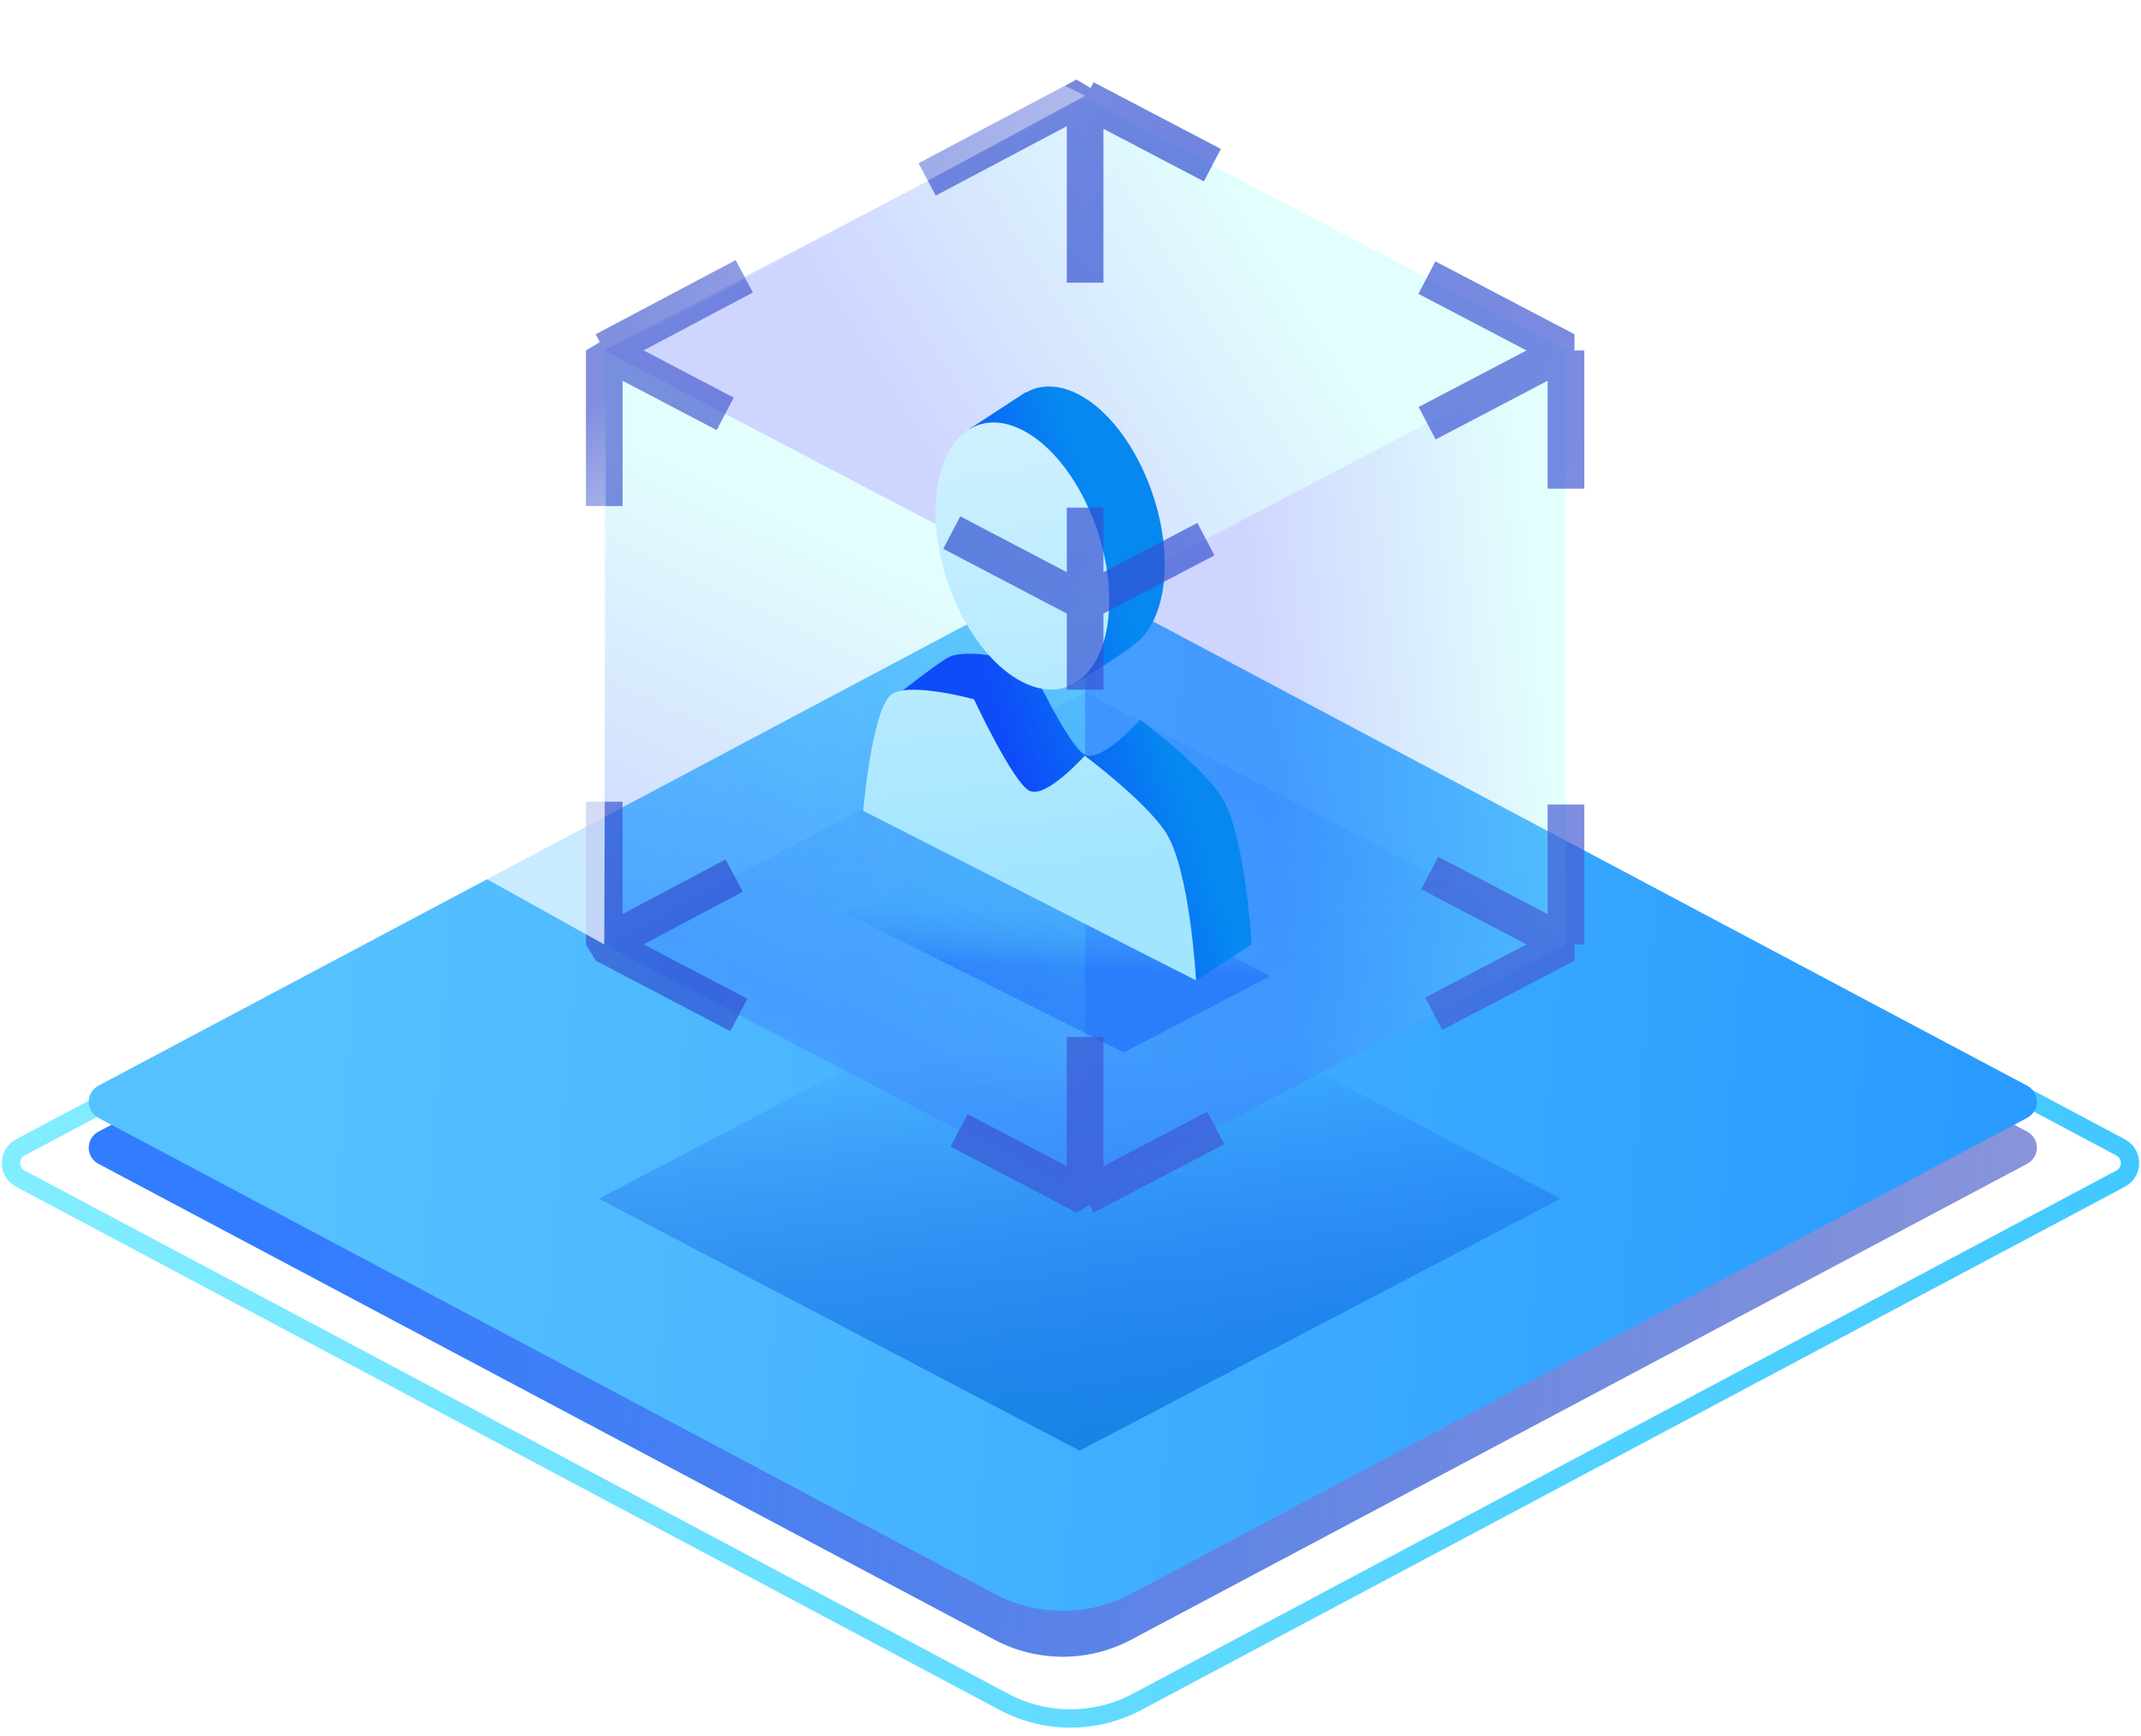 <?xml version="1.0" encoding="UTF-8"?>
<svg width="238px" height="193px" viewBox="0 0 238 193" version="1.1" xmlns="http://www.w3.org/2000/svg" xmlns:xlink="http://www.w3.org/1999/xlink">
    <!-- Generator: Sketch 64 (93537) - https://sketch.com -->
    <title>分析研判库</title>
    <desc>Created with Sketch.</desc>
    <defs>
        <linearGradient x1="1.039%" y1="50.677%" x2="100%" y2="50%" id="linearGradient-1">
            <stop stop-color="#82EDFF" offset="0%"></stop>
            <stop stop-color="#41C8FF" offset="100%"></stop>
        </linearGradient>
        <linearGradient x1="11.808%" y1="46.223%" x2="101.644%" y2="50%" id="linearGradient-2">
            <stop stop-color="#327DFF" offset="0%"></stop>
            <stop stop-color="#374CC1" stop-opacity="0.59" offset="100%"></stop>
        </linearGradient>
        <linearGradient x1="11.808%" y1="46.223%" x2="101.644%" y2="50%" id="linearGradient-3">
            <stop stop-color="#56C1FF" offset="0%"></stop>
            <stop stop-color="#289AFF" offset="100%"></stop>
        </linearGradient>
        <linearGradient x1="50%" y1="100%" x2="50%" y2="21.324%" id="linearGradient-4">
            <stop stop-color="#006ED7" stop-opacity="0.657" offset="0%"></stop>
            <stop stop-color="#0024DB" stop-opacity="0" offset="100%"></stop>
        </linearGradient>
        <linearGradient x1="50%" y1="84.54%" x2="50%" y2="12.236%" id="linearGradient-5">
            <stop stop-color="#2AB2F9" stop-opacity="0.752" offset="0%"></stop>
            <stop stop-color="#0A6AF4" stop-opacity="0.593" offset="100%"></stop>
        </linearGradient>
        <linearGradient x1="52.814%" y1="34.719%" x2="50%" y2="61.119%" id="linearGradient-6">
            <stop stop-color="#2AB2F9" stop-opacity="0.228" offset="0%"></stop>
            <stop stop-color="#0A6AF4" stop-opacity="0.593" offset="100%"></stop>
        </linearGradient>
        <filter x="0.0%" y="0.0%" width="100.0%" height="100.0%" filterUnits="objectBoundingBox" id="filter-7">
            <feGaussianBlur stdDeviation="0" in="SourceGraphic"></feGaussianBlur>
        </filter>
        <linearGradient x1="57.889%" y1="23.884%" x2="43.279%" y2="77.61%" id="linearGradient-8">
            <stop stop-color="#99FFF8" stop-opacity="0.275" offset="0%"></stop>
            <stop stop-color="#4D69FF" stop-opacity="0.275" offset="100%"></stop>
        </linearGradient>
        <linearGradient x1="74.415%" y1="42.829%" x2="29.2%" y2="57.581%" id="linearGradient-9">
            <stop stop-color="#99FFF8" stop-opacity="0.275" offset="0%"></stop>
            <stop stop-color="#4D69FF" stop-opacity="0.275" offset="100%"></stop>
        </linearGradient>
        <linearGradient x1="2.69%" y1="46.027%" x2="60.99%" y2="55.629%" id="linearGradient-10">
            <stop stop-color="#99FFF8" stop-opacity="0.275" offset="0%"></stop>
            <stop stop-color="#4D69FF" stop-opacity="0.275" offset="100%"></stop>
        </linearGradient>
        <linearGradient x1="24.475%" y1="51.77%" x2="59.72%" y2="32%" id="linearGradient-11">
            <stop stop-color="#0E4BF9" offset="0%"></stop>
            <stop stop-color="#0688F0" offset="100%"></stop>
        </linearGradient>
        <linearGradient x1="50%" y1="82.445%" x2="44.584%" y2="2.439%" id="linearGradient-12">
            <stop stop-color="#A2E5FF" offset="0%"></stop>
            <stop stop-color="#CFF1FF" offset="100%"></stop>
        </linearGradient>
        <linearGradient x1="11.086%" y1="19.622%" x2="88.914%" y2="75.15%" id="linearGradient-13">
            <stop stop-color="#475CD1" offset="0%"></stop>
            <stop stop-color="#2F4DD1" offset="34.578%"></stop>
            <stop stop-color="#455AD4" offset="100%"></stop>
        </linearGradient>
        <linearGradient x1="46.541%" y1="29.967%" x2="53.459%" y2="67.158%" id="linearGradient-14">
            <stop stop-color="#FFFFFF" stop-opacity="0" offset="0%"></stop>
            <stop stop-color="#FFFFFF" stop-opacity="0.69" offset="100%"></stop>
        </linearGradient>
        <linearGradient x1="33.488%" y1="39.931%" x2="103.821%" y2="45.839%" id="linearGradient-15">
            <stop stop-color="#FFFFFF" stop-opacity="0" offset="0%"></stop>
            <stop stop-color="#FFFFFF" stop-opacity="0.69" offset="100%"></stop>
        </linearGradient>
    </defs>
    <g id="页面-1" stroke="none" stroke-width="1" fill="none" fill-rule="evenodd">
        <g id="屏4百信智能聚变引擎" transform="translate(-2857, -1183)">
            <g id="编组-4" transform="translate(904, 874)">
                <g id="编组-3" transform="translate(224, 303)">
                    <g id="编组-7备份-6" transform="translate(1728, 6)">
                        <g id="分析研判库">
                            <g id="底座" transform="translate(0, 63.746)">
                                <path d="M127.39,5.633 L236.735,63.797 C237.694,64.307 238.058,65.498 237.548,66.458 C237.364,66.803 237.081,67.086 236.735,67.27 L127.39,125.434 C122.77,127.892 117.23,127.892 112.61,125.434 L3.265,67.27 C2.306,66.76 1.942,65.569 2.452,64.61 C2.636,64.264 2.919,63.981 3.265,63.797 L112.61,5.633 C117.23,3.176 122.77,3.176 127.39,5.633 Z" id="矩形" stroke="url(#linearGradient-1)" stroke-width="2.038"></path>
                                <path d="M126.735,9.139 L226.35,62.045 C227.337,62.569 227.712,63.794 227.188,64.781 C226.998,65.137 226.706,65.429 226.35,65.618 L126.735,118.524 C121.988,121.046 116.298,121.046 111.551,118.524 L11.936,65.618 C10.949,65.094 10.574,63.869 11.098,62.883 C11.287,62.526 11.579,62.234 11.936,62.045 L111.551,9.139 C116.298,6.617 121.988,6.617 126.735,9.139 Z" id="矩形" fill="url(#linearGradient-2)"></path>
                                <path d="M126.735,4.032 L226.35,56.938 C227.337,57.462 227.712,58.687 227.188,59.674 C226.998,60.031 226.706,60.323 226.35,60.512 L126.735,113.418 C121.988,115.939 116.298,115.939 111.551,113.418 L11.936,60.512 C10.949,59.988 10.574,58.763 11.098,57.776 C11.287,57.419 11.579,57.128 11.936,56.938 L111.551,4.032 C116.298,1.511 121.988,1.511 126.735,4.032 Z" id="矩形" fill="url(#linearGradient-3)"></path>
                            </g>
                            <g id="r2" transform="translate(48.403, 0)">
                                <polygon id="投影" fill="url(#linearGradient-4)" style="mix-blend-mode: color-dodge;" points="72.613 105.232 126.066 133.242 72.613 161.252 19.16 133.242"></polygon>
                                <polygon id="矩形" fill="url(#linearGradient-5)" opacity="0.263" points="73.221 76.971 126.674 104.981 73.221 132.991 19.768 104.981"></polygon>
                                <polygon id="矩形" fill="url(#linearGradient-6)" filter="url(#filter-7)" points="64.227 92.977 93.78 108.512 77.526 116.985 46.495 101.45"></polygon>
                                <polygon id="矩形" fill="url(#linearGradient-8)" points="19.768 38.958 73.221 66.968 73.221 132.991 19.768 104.981"></polygon>
                                <polygon id="矩形" fill="url(#linearGradient-9)" points="73.221 10.948 126.674 38.958 73.221 66.968 19.768 38.958"></polygon>
                                <polygon id="矩形" fill="url(#linearGradient-10)" transform="translate(99.948, 85.974) scale(-1, 1) translate(-99.948, -85.974) " points="73.221 38.958 126.674 66.968 126.674 132.991 73.221 104.981"></polygon>
                                <path d="M72.417,43.802 C77.746,46.518 82.07,54.987 82.07,62.724 C82.07,70.46 77.746,74.522 72.417,71.806 C67.087,69.09 62.763,60.621 62.763,52.885 C62.763,45.149 67.087,41.087 72.417,43.802 Z M67.037,73.732 C67.037,73.732 71.354,82.959 73.191,83.896 C75.029,84.832 79.346,80.004 79.346,80.004 C79.346,80.004 86.014,84.966 88.326,88.481 C91.052,92.633 91.724,104.981 91.724,104.981 L85.556,108.983 L54.718,86.124 C54.718,86.124 54.033,83.073 52.662,76.971 C55.6,74.689 57.398,73.384 58.057,73.057 C60.369,71.882 67.037,73.732 67.037,73.732 Z M66.641,43.579 C75.572,61.355 79.701,70.601 79.029,71.319 C78.357,72.036 75.798,73.732 71.352,76.405 L60.365,47.681 L66.641,43.579 Z" id="形状" fill="url(#linearGradient-11)" fill-rule="nonzero"></path>
                                <path d="M66.249,47.804 C71.578,50.52 75.903,58.989 75.903,66.725 C75.903,74.461 71.578,78.523 66.249,75.807 C60.92,73.092 56.595,64.622 56.595,56.886 C56.595,49.15 60.92,45.088 66.249,47.804 Z M48.55,90.125 C48.55,90.125 49.568,78.213 51.889,77.058 C54.201,75.883 60.869,77.733 60.869,77.733 C60.869,77.733 65.186,86.961 67.024,87.897 C68.861,88.833 73.178,84.006 73.178,84.006 C73.178,84.006 79.846,88.967 82.158,92.482 C84.885,96.634 85.556,108.983 85.556,108.983 L48.55,90.125 Z" id="形状" fill="url(#linearGradient-12)" fill-rule="nonzero"></path>
                                <path d="M34.728,112.82 L19.768,104.981 L19.768,89.121 M19.768,56.25 L19.768,38.958 L33.211,46.002 M58.397,59.2 L73.221,66.968 M73.221,115.269 L73.221,132.991 L59.21,125.649 M34.208,97.332 L19.768,104.981 M19.768,38.958 L35.331,30.714 M55.665,19.944 L73.221,10.645 L73.221,31.421 M73.221,56.43 L73.221,76.668 M73.221,10.948 L87.368,18.361 M111.215,30.857 L126.674,38.958 L111.24,47.046 M111.53,97.045 L126.674,104.981 L111.973,112.685 M87.748,125.379 L73.221,132.991 M126.674,54.321 L126.674,38.958 M86.648,59.932 L73.221,66.968 M126.674,104.981 L126.674,89.433" id="形状" stroke="url(#linearGradient-13)" stroke-width="4.075" opacity="0.685" stroke-linejoin="bevel"></path>
                                <polygon id="路径-6" fill="url(#linearGradient-14)" points="19.768 104.981 0 93.989 0 28.978 19.992 38.755"></polygon>
                                <polygon id="路径-6" fill="url(#linearGradient-15)" opacity="0.664" points="19.768 39.448 6.82121026e-13 28.456 53.23 0.867 73.221 10.645"></polygon>
                            </g>
                        </g>
                    </g>
                </g>
            </g>
        </g>
    </g>
</svg>